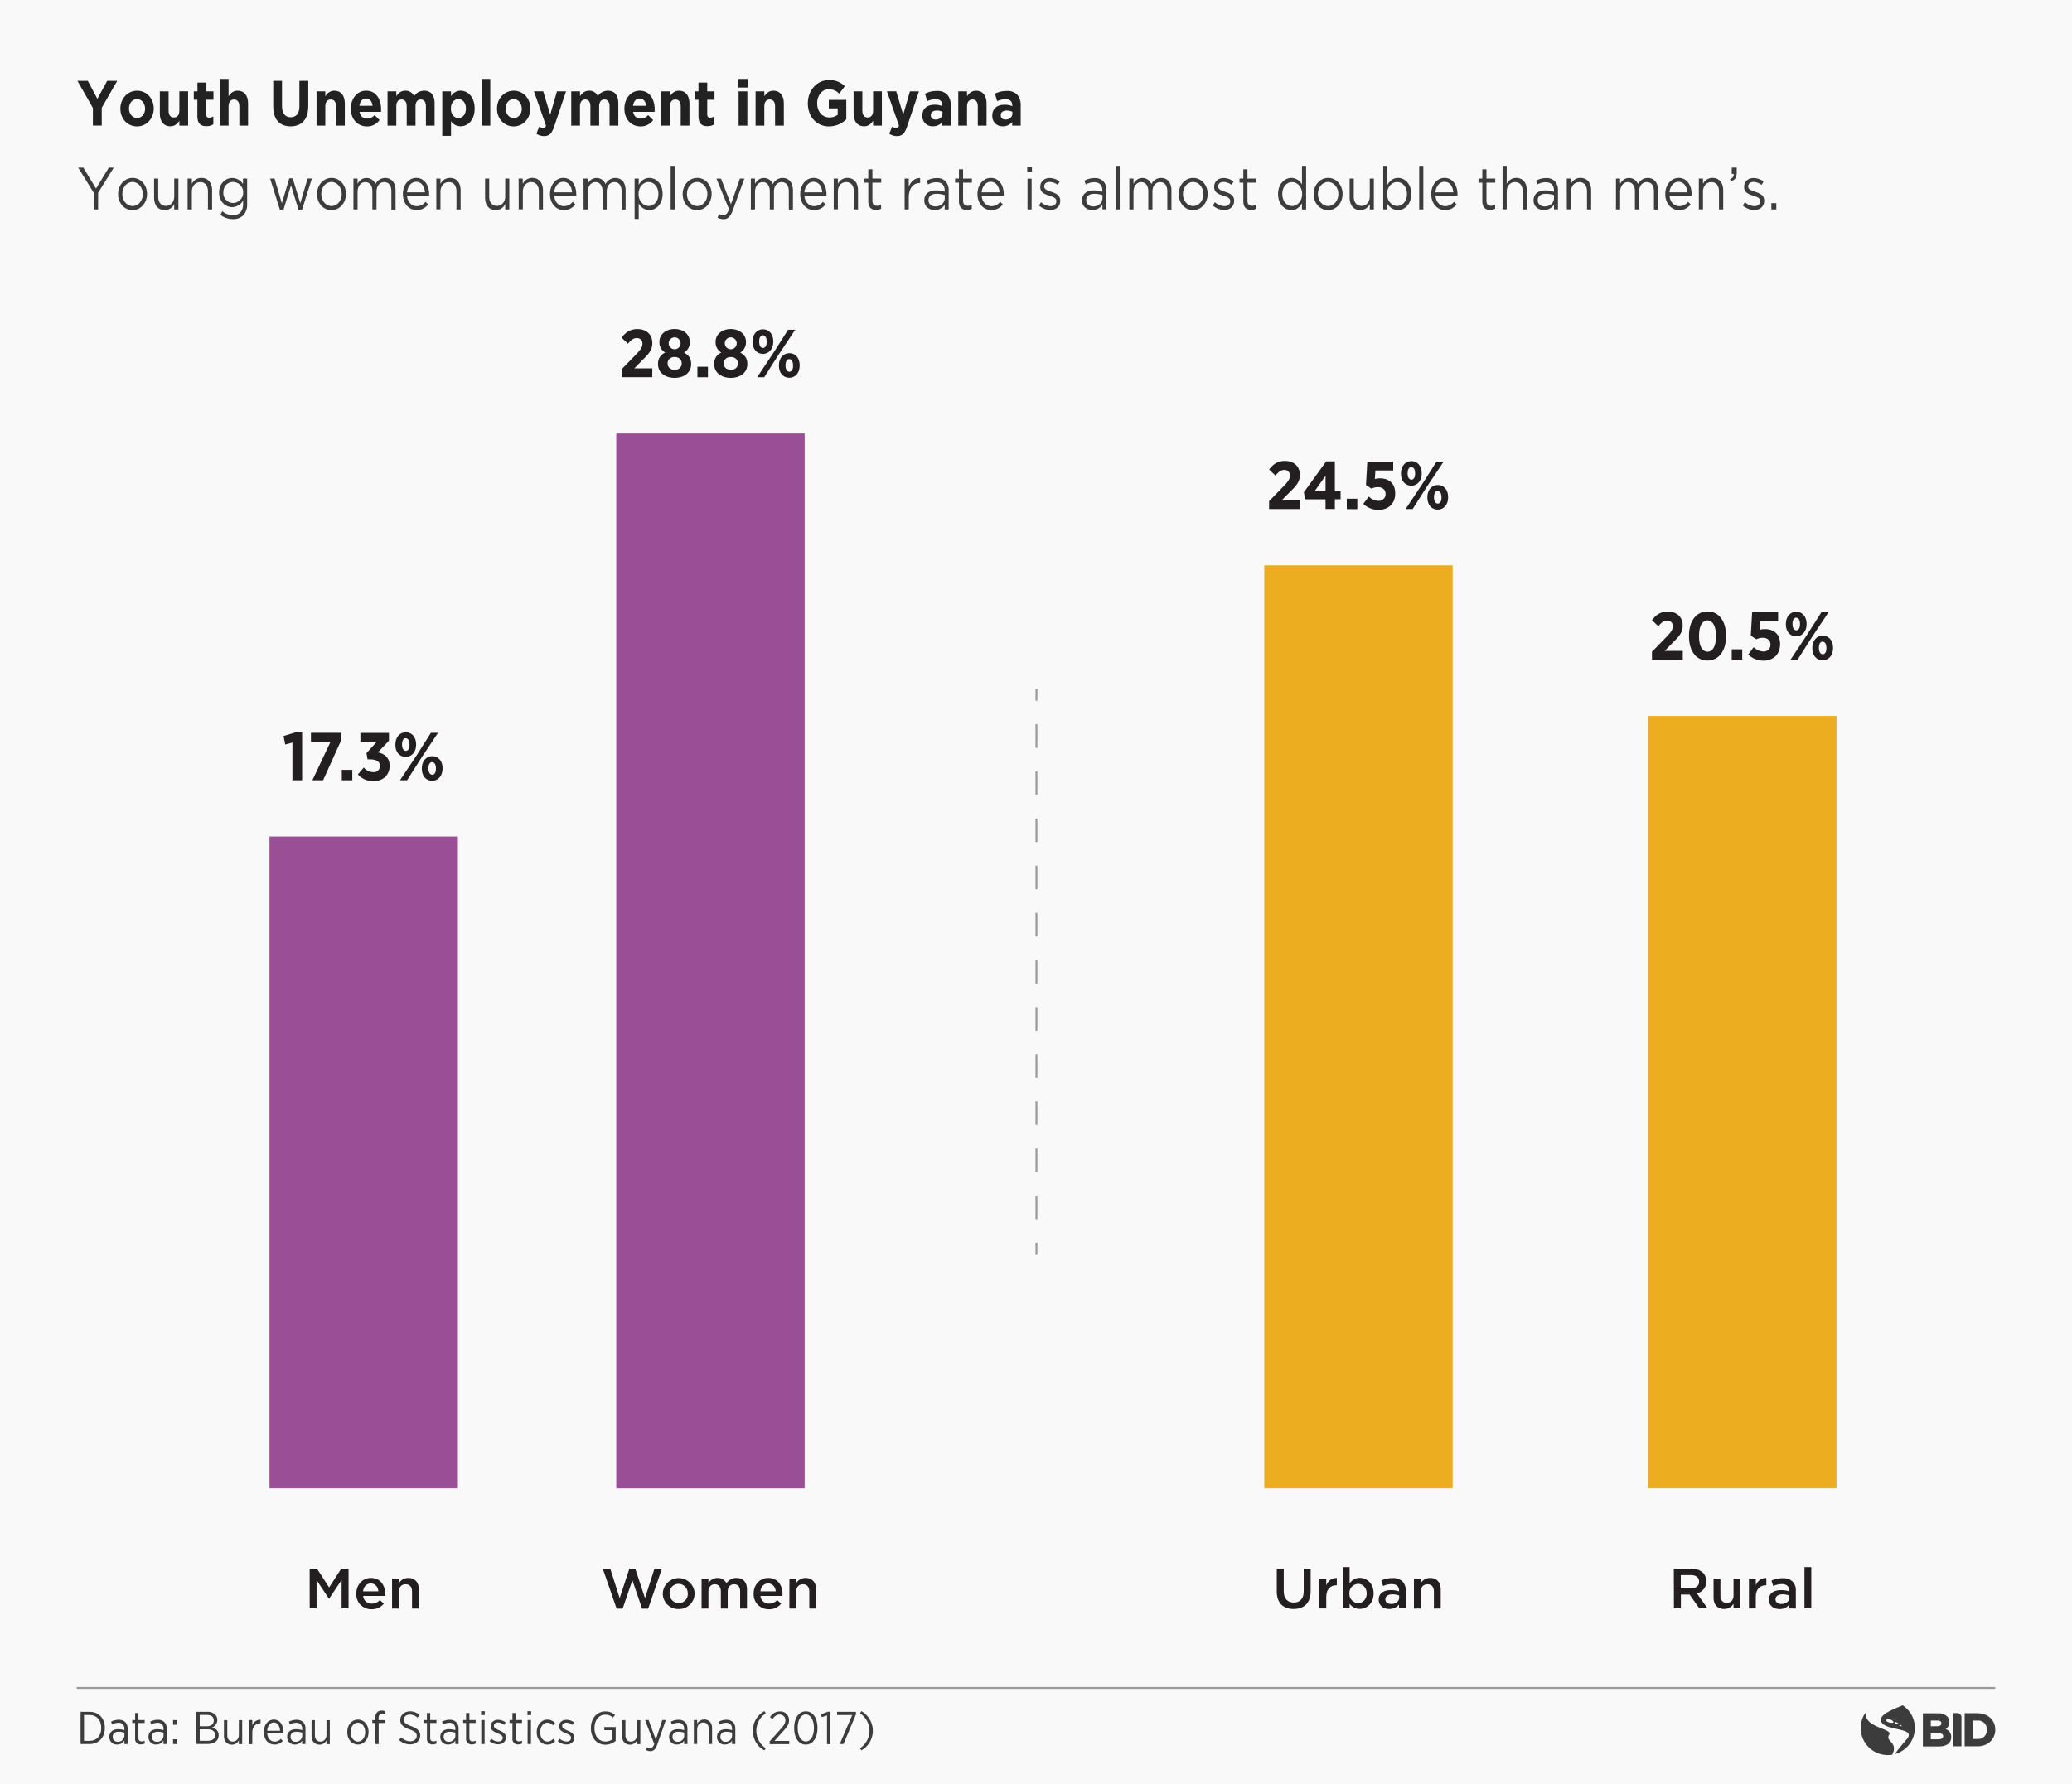 <svg id="Layer_1" data-name="Layer 1" xmlns="http://www.w3.org/2000/svg" viewBox="0 0 1080 930"><defs><style>.cls-1{fill:#f9f9fa;}.cls-2{fill:#3c3c3c;}.cls-3,.cls-6,.cls-7{fill:none;stroke:#3d3d3d;stroke-miterlimit:10;}.cls-3{stroke-width:1.01px;}.cls-3,.cls-5{opacity:0.5;}.cls-4{fill:#222;}.cls-7{stroke-dasharray:12.29 12.29;}.cls-8{fill:#9a4e95;}.cls-9{fill:#231f20;}.cls-10{fill:#ecad20;}</style></defs><title>web-eng</title><rect class="cls-1" width="1080" height="930"/><path class="cls-2" d="M48.9,100.58,40.76,87.42h2.68l6.61,10.89,6.67-10.89h2.57l-8.15,13.13v8.65H48.9Z"/><path class="cls-2" d="M61.56,101.23v-.06c0-4.54,3.19-8.4,7.56-8.4s7.53,3.8,7.53,8.34v.06c0,4.54-3.22,8.4-7.59,8.4S61.56,105.78,61.56,101.23Zm12.88,0v-.06c0-3.45-2.32-6.28-5.38-6.28s-5.29,2.83-5.29,6.22v.06c0,3.45,2.3,6.26,5.35,6.26S74.44,104.62,74.44,101.23Z"/><path class="cls-2" d="M80.32,103.1v-10h2.16v9.4c0,3,1.45,4.85,4,4.85s4.34-2,4.34-5V93.11H93V109.2H90.82v-2.8a5.45,5.45,0,0,1-5,3.14C82.36,109.54,80.32,106.93,80.32,103.1Z"/><path class="cls-2" d="M97.79,93.11H100v2.8a5.41,5.41,0,0,1,5-3.14c3.5,0,5.55,2.61,5.55,6.44v10h-2.16V99.8c0-3-1.45-4.85-4-4.85S100,97,100,100v9.21H97.79Z"/><path class="cls-2" d="M114.87,112l1-1.87a8.64,8.64,0,0,0,5.57,2.06c3.2,0,5.27-2,5.27-5.73v-1.9A6.73,6.73,0,0,1,121,108c-3.47,0-6.8-2.9-6.8-7.53v-.07c0-4.69,3.36-7.59,6.8-7.59A6.64,6.64,0,0,1,126.66,96v-2.9h2.16V106.4a8.27,8.27,0,0,1-1.85,5.69,7.19,7.19,0,0,1-5.52,2.15A10.58,10.58,0,0,1,114.87,112Zm11.87-11.61v-.06a5.31,5.31,0,0,0-5.32-5.44c-2.74,0-5,2.11-5,5.41v.06a5.18,5.18,0,0,0,5,5.48A5.36,5.36,0,0,0,126.74,100.39Z"/><path class="cls-2" d="M140.8,93.11h2.3L146.9,106l3.89-13h1.8l3.92,13,3.81-12.92h2.24l-5.1,16.21h-1.88l-3.89-12.69-3.92,12.69h-1.9Z"/><path class="cls-2" d="M165.24,101.23v-.06c0-4.54,3.2-8.4,7.56-8.4s7.54,3.8,7.54,8.34v.06c0,4.54-3.22,8.4-7.59,8.4S165.24,105.78,165.24,101.23Zm12.88,0v-.06c0-3.45-2.32-6.28-5.37-6.28s-5.29,2.83-5.29,6.22v.06c0,3.45,2.29,6.26,5.34,6.26S178.12,104.62,178.12,101.23Z"/><path class="cls-2" d="M184.23,93.11h2.15v2.71c1-1.59,2.24-3,4.68-3A4.92,4.92,0,0,1,195.71,96a5.67,5.67,0,0,1,5.09-3.21c3.33,0,5.38,2.49,5.38,6.47v10H204V99.8c0-3.11-1.4-4.85-3.75-4.85-2.18,0-4,1.8-4,5v9.27h-2.15V99.74c0-3-1.43-4.79-3.72-4.79s-4,2.12-4,5.07v9.18h-2.15Z"/><path class="cls-2" d="M210,101.2v-.06c0-4.63,2.94-8.37,6.94-8.37,4.29,0,6.75,3.8,6.75,8.5a6.36,6.36,0,0,1,0,.77H212.14c.31,3.49,2.52,5.45,5.1,5.45a5.73,5.73,0,0,0,4.56-2.27l1.35,1.33a7.19,7.19,0,0,1-6,3C213.21,109.57,210,106.18,210,101.2Zm11.51-.93c-.23-2.92-1.74-5.48-4.62-5.48-2.52,0-4.43,2.34-4.71,5.48Z"/><path class="cls-2" d="M227.43,93.11h2.16v2.8a5.41,5.41,0,0,1,4.95-3.14c3.5,0,5.55,2.61,5.55,6.44v10h-2.16V99.8c0-3-1.46-4.85-4-4.85s-4.34,2-4.34,5v9.21h-2.16Z"/><path class="cls-2" d="M252.85,103.1v-10H255v9.4c0,3,1.46,4.85,4,4.85s4.34-2,4.34-5V93.11h2.13V109.2h-2.13v-2.8a5.44,5.44,0,0,1-5,3.14C254.9,109.54,252.85,106.93,252.85,103.1Z"/><path class="cls-2" d="M270.33,93.11h2.15v2.8a5.43,5.43,0,0,1,5-3.14c3.5,0,5.54,2.61,5.54,6.44v10h-2.15V99.8c0-3-1.46-4.85-4-4.85s-4.34,2-4.34,5v9.21h-2.15Z"/><path class="cls-2" d="M286.68,101.2v-.06c0-4.63,2.94-8.37,6.94-8.37,4.29,0,6.75,3.8,6.75,8.5a6.36,6.36,0,0,1,0,.77H288.86c.31,3.49,2.52,5.45,5.1,5.45a5.73,5.73,0,0,0,4.56-2.27l1.35,1.33a7.19,7.19,0,0,1-6,3C289.93,109.57,286.68,106.18,286.68,101.2Zm11.51-.93c-.23-2.92-1.74-5.48-4.62-5.48-2.52,0-4.43,2.34-4.71,5.48Z"/><path class="cls-2" d="M304.15,93.11h2.16v2.71c.95-1.59,2.24-3,4.67-3A4.91,4.91,0,0,1,315.63,96a5.7,5.7,0,0,1,5.1-3.21c3.33,0,5.37,2.49,5.37,6.47v10H324V99.8c0-3.11-1.4-4.85-3.76-4.85-2.18,0-4,1.8-4,5v9.27h-2.16V99.74c0-3-1.43-4.79-3.72-4.79s-4,2.12-4,5.07v9.18h-2.16Z"/><path class="cls-2" d="M330.78,93.11h2.15v3.24c1.18-1.93,2.89-3.58,5.55-3.58,3.47,0,6.91,3,6.91,8.34v.06c0,5.26-3.41,8.37-6.91,8.37a6.44,6.44,0,0,1-5.55-3.42v8.06h-2.15Zm12.4,8.09v-.06c0-3.79-2.35-6.22-5.09-6.22s-5.24,2.52-5.24,6.19v.06c0,3.74,2.55,6.22,5.24,6.22S343.18,105.09,343.18,101.2Z"/><path class="cls-2" d="M349.57,86.49h2.15V109.2h-2.15Z"/><path class="cls-2" d="M355.84,101.23v-.06c0-4.54,3.19-8.4,7.56-8.4s7.53,3.8,7.53,8.34v.06c0,4.54-3.22,8.4-7.59,8.4S355.84,105.78,355.84,101.23Zm12.88,0v-.06c0-3.45-2.33-6.28-5.38-6.28s-5.29,2.83-5.29,6.22v.06c0,3.45,2.3,6.26,5.35,6.26S368.72,104.62,368.72,101.23Z"/><path class="cls-2" d="M385.66,93.11H388l-6.07,16.62c-1.24,3.33-2.63,4.54-4.82,4.54a6.05,6.05,0,0,1-3.08-.81l.73-1.9a4.11,4.11,0,0,0,2.27.59c1.29,0,2.1-.74,3-3l-6.58-16h2.38L381,106.52Z"/><path class="cls-2" d="M391.37,93.11h2.16v2.71c1-1.59,2.24-3,4.67-3A4.92,4.92,0,0,1,402.85,96a5.68,5.68,0,0,1,5.1-3.21c3.33,0,5.37,2.49,5.37,6.47v10h-2.15V99.8c0-3.11-1.41-4.85-3.76-4.85-2.18,0-4,1.8-4,5v9.27h-2.16V99.74c0-3-1.43-4.79-3.72-4.79s-4,2.12-4,5.07v9.18h-2.16Z"/><path class="cls-2" d="M417.1,101.2v-.06c0-4.63,2.94-8.37,6.94-8.37,4.29,0,6.75,3.8,6.75,8.5a6.36,6.36,0,0,1,0,.77H419.28c.31,3.49,2.52,5.45,5.1,5.45a5.73,5.73,0,0,0,4.56-2.27l1.35,1.33a7.19,7.19,0,0,1-6,3C420.35,109.57,417.1,106.18,417.1,101.2Zm11.51-.93c-.23-2.92-1.74-5.48-4.62-5.48-2.52,0-4.43,2.34-4.71,5.48Z"/><path class="cls-2" d="M434.57,93.11h2.16v2.8a5.41,5.41,0,0,1,4.95-3.14c3.5,0,5.55,2.61,5.55,6.44v10h-2.16V99.8c0-3-1.45-4.85-4-4.85s-4.34,2-4.34,5v9.21h-2.16Z"/><path class="cls-2" d="M452.58,104.94V95.23h-2V93.11h2V88.26h2.15v4.85h4.59v2.12h-4.59v9.39c0,2,1,2.68,2.44,2.68a4.12,4.12,0,0,0,2.1-.56v2.05a5,5,0,0,1-2.61.69C454.34,109.48,452.58,108.2,452.58,104.94Z"/><path class="cls-2" d="M471.53,93.11h2.16v4.2c1.06-2.67,3.16-4.6,5.91-4.48v2.59h-.17c-3.17,0-5.74,2.52-5.74,7.37v6.41h-2.16Z"/><path class="cls-2" d="M481.78,104.53v-.06c0-3.39,2.52-5.2,6.19-5.2a13.77,13.77,0,0,1,4.45.69V99.4c0-2.89-1.6-4.39-4.31-4.39a9.32,9.32,0,0,0-4.4,1.18l-.64-2a11,11,0,0,1,5.26-1.33A6,6,0,0,1,493,94.67a6.77,6.77,0,0,1,1.48,4.7v9.83h-2.07v-2.43a6.16,6.16,0,0,1-5.24,2.77C484.5,109.54,481.78,107.83,481.78,104.53Zm10.67-1.24v-1.56a13.82,13.82,0,0,0-4.26-.68c-2.71,0-4.23,1.3-4.23,3.33v.06c0,2,1.68,3.2,3.64,3.2C490.26,107.64,492.45,105.84,492.45,103.29Z"/><path class="cls-2" d="M499.84,104.94V95.23h-2V93.11h2V88.26H502v4.85h4.59v2.12H502v9.39c0,2,1,2.68,2.43,2.68a4.09,4.09,0,0,0,2.1-.56v2.05a4.94,4.94,0,0,1-2.6.69C501.6,109.48,499.84,108.2,499.84,104.94Z"/><path class="cls-2" d="M509.5,101.2v-.06c0-4.63,2.94-8.37,6.94-8.37,4.29,0,6.75,3.8,6.75,8.5a6.36,6.36,0,0,1,0,.77H511.68c.31,3.49,2.52,5.45,5.1,5.45a5.73,5.73,0,0,0,4.56-2.27l1.35,1.33a7.19,7.19,0,0,1-6,3C512.75,109.57,509.5,106.18,509.5,101.2Zm11.51-.93c-.23-2.92-1.74-5.48-4.62-5.48-2.52,0-4.43,2.34-4.71,5.48Z"/><path class="cls-2" d="M535.43,87h2.46V89.6h-2.46Zm.14,6.16h2.15V109.2h-2.15Z"/><path class="cls-2" d="M541.53,107.15l1.09-1.72a8,8,0,0,0,5,2.06c1.74,0,3-1,3-2.55v-.06c0-1.62-1.71-2.25-3.61-2.84-2.27-.71-4.79-1.58-4.79-4.54v-.06c0-2.77,2.07-4.61,4.93-4.61a9.24,9.24,0,0,1,5.21,1.78l-1,1.8a7.7,7.7,0,0,0-4.29-1.55c-1.71,0-2.8,1-2.8,2.33v.06c0,1.53,1.79,2.12,3.73,2.77,2.24.75,4.64,1.71,4.64,4.6v.07c0,3-2.26,4.82-5.15,4.82A9.35,9.35,0,0,1,541.53,107.15Z"/><path class="cls-2" d="M564,104.53v-.06c0-3.39,2.52-5.2,6.18-5.2a13.72,13.72,0,0,1,4.45.69V99.4c0-2.89-1.59-4.39-4.31-4.39a9.32,9.32,0,0,0-4.39,1.18l-.65-2a11.12,11.12,0,0,1,5.27-1.33,6,6,0,0,1,4.67,1.77,6.78,6.78,0,0,1,1.49,4.7v9.83h-2.08v-2.43a6.13,6.13,0,0,1-5.23,2.77C566.7,109.54,564,107.83,564,104.53Zm10.66-1.24v-1.56a13.75,13.75,0,0,0-4.25-.68c-2.72,0-4.23,1.3-4.23,3.33v.06c0,2,1.68,3.2,3.64,3.2C572.47,107.64,574.65,105.84,574.65,103.29Z"/><path class="cls-2" d="M581.49,86.49h2.15V109.2h-2.15Z"/><path class="cls-2" d="M588.65,93.11h2.16v2.71c1-1.59,2.24-3,4.67-3A4.9,4.9,0,0,1,600.13,96a5.7,5.7,0,0,1,5.1-3.21c3.33,0,5.38,2.49,5.38,6.47v10h-2.16V99.8c0-3.11-1.4-4.85-3.75-4.85-2.19,0-4,1.8-4,5v9.27h-2.16V99.74c0-3-1.42-4.79-3.72-4.79s-4,2.12-4,5.07v9.18h-2.16Z"/><path class="cls-2" d="M614.38,101.23v-.06c0-4.54,3.2-8.4,7.56-8.4s7.54,3.8,7.54,8.34v.06c0,4.54-3.22,8.4-7.59,8.4S614.38,105.78,614.38,101.23Zm12.88,0v-.06c0-3.45-2.32-6.28-5.37-6.28s-5.29,2.83-5.29,6.22v.06c0,3.45,2.29,6.26,5.34,6.26S627.26,104.62,627.26,101.23Z"/><path class="cls-2" d="M632.16,107.15l1.1-1.72a7.93,7.93,0,0,0,5,2.06c1.73,0,3-1,3-2.55v-.06c0-1.62-1.7-2.25-3.61-2.84-2.27-.71-4.79-1.58-4.79-4.54v-.06c0-2.77,2.08-4.61,4.93-4.61A9.19,9.19,0,0,1,643,94.61l-1,1.8a7.64,7.64,0,0,0-4.28-1.55c-1.71,0-2.8,1-2.8,2.33v.06c0,1.53,1.79,2.12,3.72,2.77,2.24.75,4.65,1.71,4.65,4.6v.07c0,3-2.27,4.82-5.15,4.82A9.38,9.38,0,0,1,632.16,107.15Z"/><path class="cls-2" d="M648.07,104.94V95.23h-2V93.11h2V88.26h2.15v4.85h4.6v2.12h-4.6v9.39c0,2,1,2.68,2.44,2.68a4.12,4.12,0,0,0,2.1-.56v2.05a5,5,0,0,1-2.6.69C649.83,109.48,648.07,108.2,648.07,104.94Z"/><path class="cls-2" d="M666.18,101.2v-.06c0-5.26,3.45-8.37,6.92-8.37a6.43,6.43,0,0,1,5.54,3.42v-9.7h2.16V109.2h-2.16V106c-1.17,1.93-2.88,3.58-5.54,3.58C669.63,109.54,666.18,106.49,666.18,101.2Zm12.55,0v-.06c0-3.7-2.55-6.19-5.24-6.19s-5.1,2.3-5.1,6.19v.06c0,3.8,2.39,6.22,5.1,6.22S678.73,104.88,678.73,101.17Z"/><path class="cls-2" d="M684.72,101.23v-.06c0-4.54,3.19-8.4,7.56-8.4s7.53,3.8,7.53,8.34v.06c0,4.54-3.22,8.4-7.59,8.4S684.72,105.78,684.72,101.23Zm12.88,0v-.06c0-3.45-2.33-6.28-5.38-6.28s-5.29,2.83-5.29,6.22v.06c0,3.45,2.3,6.26,5.35,6.26S697.6,104.62,697.6,101.23Z"/><path class="cls-2" d="M703.48,103.1v-10h2.15v9.4c0,3,1.46,4.85,4,4.85s4.34-2,4.34-5V93.11h2.13V109.2H714v-2.8a5.46,5.46,0,0,1-5,3.14C705.52,109.54,703.48,106.93,703.48,103.1Z"/><path class="cls-2" d="M723.11,106.12v3.08H721V86.49h2.16v9.86c1.17-1.93,2.88-3.58,5.54-3.58,3.47,0,6.92,3,6.92,8.34v.06c0,5.26-3.42,8.37-6.92,8.37A6.43,6.43,0,0,1,723.11,106.12Zm10.24-4.92v-.06c0-3.79-2.35-6.22-5.09-6.22S723,97.44,723,101.11v.06c0,3.74,2.55,6.22,5.24,6.22S733.35,105.09,733.35,101.2Z"/><path class="cls-2" d="M739.74,86.49h2.15V109.2h-2.15Z"/><path class="cls-2" d="M746,101.2v-.06c0-4.63,2.94-8.37,6.94-8.37,4.29,0,6.75,3.8,6.75,8.5a6.36,6.36,0,0,1,0,.77H748.19c.31,3.49,2.52,5.45,5.1,5.45a5.73,5.73,0,0,0,4.56-2.27l1.35,1.33a7.19,7.19,0,0,1-6,3C749.26,109.57,746,106.18,746,101.2Zm11.51-.93c-.23-2.92-1.74-5.48-4.62-5.48-2.52,0-4.43,2.34-4.71,5.48Z"/><path class="cls-2" d="M772.64,104.94V95.23h-2V93.11h2V88.26h2.15v4.85h4.59v2.12h-4.59v9.39c0,2,1,2.68,2.44,2.68a4.12,4.12,0,0,0,2.1-.56v2.05a5,5,0,0,1-2.61.69C774.4,109.48,772.64,108.2,772.64,104.94Z"/><path class="cls-2" d="M783.19,86.49h2.16v9.42a5.41,5.41,0,0,1,4.95-3.14c3.5,0,5.55,2.61,5.55,6.44v10h-2.16V99.8c0-3-1.45-4.85-4-4.85s-4.34,2-4.34,5v9.21h-2.16Z"/><path class="cls-2" d="M799.35,104.53v-.06c0-3.39,2.52-5.2,6.19-5.2A13.82,13.82,0,0,1,810,100V99.4c0-2.89-1.6-4.39-4.31-4.39a9.32,9.32,0,0,0-4.4,1.18l-.64-2a11,11,0,0,1,5.26-1.33,6,6,0,0,1,4.68,1.77,6.77,6.77,0,0,1,1.48,4.7v9.83H810v-2.43a6.16,6.16,0,0,1-5.24,2.77C802.06,109.54,799.35,107.83,799.35,104.53ZM810,103.29v-1.56a13.82,13.82,0,0,0-4.26-.68c-2.72,0-4.23,1.3-4.23,3.33v.06c0,2,1.68,3.2,3.64,3.2C807.83,107.64,810,105.84,810,103.29Z"/><path class="cls-2" d="M816.65,93.11h2.16v2.8a5.41,5.41,0,0,1,5-3.14c3.5,0,5.55,2.61,5.55,6.44v10h-2.16V99.8c0-3-1.45-4.85-4-4.85s-4.34,2-4.34,5v9.21h-2.16Z"/><path class="cls-2" d="M842.3,93.11h2.16v2.71c.95-1.59,2.24-3,4.67-3A4.91,4.91,0,0,1,853.78,96a5.7,5.7,0,0,1,5.1-3.21c3.33,0,5.37,2.49,5.37,6.47v10H862.1V99.8c0-3.11-1.4-4.85-3.76-4.85-2.18,0-4,1.8-4,5v9.27h-2.16V99.74c0-3-1.43-4.79-3.72-4.79s-4,2.12-4,5.07v9.18H842.3Z"/><path class="cls-2" d="M868,101.2v-.06c0-4.63,2.94-8.37,7-8.37,4.28,0,6.74,3.8,6.74,8.5,0,.31,0,.49,0,.77H870.22c.3,3.49,2.52,5.45,5.09,5.45a5.76,5.76,0,0,0,4.57-2.27l1.34,1.33a7.19,7.19,0,0,1-6,3C871.28,109.57,868,106.18,868,101.2Zm11.51-.93c-.22-2.92-1.74-5.48-4.62-5.48-2.52,0-4.42,2.34-4.7,5.48Z"/><path class="cls-2" d="M885.5,93.11h2.16v2.8a5.42,5.42,0,0,1,5-3.14c3.5,0,5.54,2.61,5.54,6.44v10H896V99.8c0-3-1.45-4.85-4-4.85s-4.34,2-4.34,5v9.21H885.5Z"/><path class="cls-2" d="M901.77,93.39c1.4-.56,2-1.36,1.88-2.7h-1V87.42h2.58v2.8c0,2.52-1,3.73-3.11,4.26Z"/><path class="cls-2" d="M908.41,107.15l1.09-1.72a8,8,0,0,0,5,2.06c1.74,0,3-1,3-2.55v-.06c0-1.62-1.71-2.25-3.61-2.84-2.27-.71-4.79-1.58-4.79-4.54v-.06c0-2.77,2.07-4.61,4.93-4.61a9.18,9.18,0,0,1,5.2,1.78l-1,1.8A7.64,7.64,0,0,0,914,94.86c-1.71,0-2.8,1-2.8,2.33v.06c0,1.53,1.79,2.12,3.72,2.77,2.24.75,4.65,1.71,4.65,4.6v.07c0,3-2.27,4.82-5.15,4.82A9.35,9.35,0,0,1,908.41,107.15Z"/><path class="cls-2" d="M923.3,105.93h2.58v3.27H923.3Z"/><path class="cls-2" d="M42,892.45h4.75c4.68,0,7.89,3.36,7.89,8.3v.17c0,4.92-3.21,8.33-7.89,8.33H42Zm1.8,1.65v13.49h2.9c3.67,0,6.07-2.66,6.07-6.64v-.17c0-4-2.4-6.68-6.07-6.68Z"/><path class="cls-2" d="M57,905.63v-.1c0-2.57,1.85-4,4.61-4a10.27,10.27,0,0,1,3.22.5v-.74a2.85,2.85,0,0,0-3.2-3.1,6.81,6.81,0,0,0-3.19.84l-.55-1.42a8.7,8.7,0,0,1,3.94-1,4.75,4.75,0,0,1,3.5,1.25,4.62,4.62,0,0,1,1.2,3.38v8h-1.7v-1.82A4.33,4.33,0,0,1,61,909.51,3.82,3.82,0,0,1,57,905.63Zm7.85-.72v-1.56a8.74,8.74,0,0,0-3-.51c-2,0-3.1,1-3.1,2.62v.07a2.5,2.5,0,0,0,2.66,2.54A3.25,3.25,0,0,0,64.84,904.91Z"/><path class="cls-2" d="M70.43,906.35v-8.07H68.92v-1.53h1.51V893.1h1.73v3.65h3.26v1.53H72.16v7.78a1.59,1.59,0,0,0,1.8,1.8,3.61,3.61,0,0,0,1.46-.34V909a4.26,4.26,0,0,1-1.87.43A2.8,2.8,0,0,1,70.43,906.35Z"/><path class="cls-2" d="M77.39,905.63v-.1c0-2.57,1.85-4,4.61-4a10.27,10.27,0,0,1,3.22.5v-.74a2.85,2.85,0,0,0-3.2-3.1,6.81,6.81,0,0,0-3.19.84l-.55-1.42a8.7,8.7,0,0,1,3.94-1,4.75,4.75,0,0,1,3.5,1.25,4.62,4.62,0,0,1,1.2,3.38v8h-1.7v-1.82a4.33,4.33,0,0,1-3.82,2.08A3.82,3.82,0,0,1,77.39,905.63Zm7.85-.72v-1.56a8.74,8.74,0,0,0-3-.51c-2,0-3.1,1-3.1,2.62v.07a2.49,2.49,0,0,0,2.66,2.54A3.25,3.25,0,0,0,85.24,904.91Z"/><path class="cls-2" d="M90.21,896.77h2.16v2.45H90.21Zm0,10h2.16v2.47H90.21Z"/><path class="cls-2" d="M102.3,892.45H108a5.7,5.7,0,0,1,4.15,1.44,3.77,3.77,0,0,1,1.11,2.76v.05a4,4,0,0,1-2.76,3.91c2,.58,3.48,1.75,3.48,4v.07c0,2.86-2.33,4.54-5.86,4.54H102.3Zm9.12,4.44c0-1.73-1.29-2.81-3.52-2.81h-3.8V900h3.63c2.23,0,3.69-1.11,3.69-3ZM108,901.57H104.1v6h4.08c2.43,0,4-1.11,4-3v0C112.14,902.67,110.68,901.57,108,901.57Z"/><path class="cls-2" d="M116.73,905v-8.2h1.73v7.7c0,2.23,1.05,3.48,2.87,3.48s3.17-1.42,3.17-3.55v-7.63h1.73v12.5H124.5v-2a4,4,0,0,1-3.69,2.28C118.26,909.49,116.73,907.74,116.73,905Z"/><path class="cls-2" d="M129.78,896.75h1.73v2.75a4.41,4.41,0,0,1,4.3-2.92v1.87h-.1c-2.33,0-4.2,1.63-4.2,4.85v6h-1.73Z"/><path class="cls-2" d="M137.53,903.11V903c0-3.82,2.24-6.49,5.17-6.49,3.14,0,5,2.69,5,6.46,0,.17,0,.51,0,.72h-8.4c.19,2.76,1.89,4.3,3.86,4.3a4.4,4.4,0,0,0,3.24-1.44l1,1.1a5.68,5.68,0,0,1-4.3,1.87C140,909.51,137.53,907.07,137.53,903.11Zm8.45-.77c-.12-2.38-1.25-4.32-3.28-4.32-1.85,0-3.24,1.7-3.41,4.32Z"/><path class="cls-2" d="M149.68,905.63v-.1c0-2.57,1.85-4,4.61-4a10.15,10.15,0,0,1,3.21.5v-.74a2.84,2.84,0,0,0-3.19-3.1,6.75,6.75,0,0,0-3.19.84l-.55-1.42a8.66,8.66,0,0,1,3.93-1,4.76,4.76,0,0,1,3.51,1.25,4.62,4.62,0,0,1,1.2,3.38v8H157.5v-1.82a4.3,4.3,0,0,1-3.81,2.08A3.82,3.82,0,0,1,149.68,905.63Zm7.85-.72v-1.56a8.8,8.8,0,0,0-3-.51c-2,0-3.09,1-3.09,2.62v.07a2.49,2.49,0,0,0,2.66,2.54A3.25,3.25,0,0,0,157.53,904.91Z"/><path class="cls-2" d="M162.4,905v-8.2h1.73v7.7c0,2.23,1.05,3.48,2.88,3.48s3.16-1.42,3.16-3.55v-7.63h1.73v12.5h-1.73v-2a4,4,0,0,1-3.69,2.28C163.93,909.49,162.4,907.74,162.4,905Z"/><path class="cls-2" d="M181,903.11v-.17c0-3.65,2.35-6.44,5.57-6.44s5.54,2.77,5.54,6.41v.15c0,3.65-2.35,6.45-5.57,6.45S181,906.75,181,903.11Zm9.36,0V903c0-2.81-1.68-4.89-3.82-4.89s-3.77,2.08-3.77,4.87v.12c0,2.81,1.66,4.89,3.8,4.89S190.36,905.84,190.36,903.08Z"/><path class="cls-2" d="M195.59,898.28h-1.54v-1.51h1.54v-1.15a4.12,4.12,0,0,1,1-2.91,3.31,3.31,0,0,1,2.42-.89,5.61,5.61,0,0,1,1.66.24v1.54a5.15,5.15,0,0,0-1.42-.24c-1.24,0-1.89.77-1.89,2.35v1.06h3.26v1.51h-3.24v11h-1.75Z"/><path class="cls-2" d="M208,907.11l1.13-1.36a6.68,6.68,0,0,0,4.73,2.08c2,0,3.36-1.22,3.36-2.83v0c0-1.39-.67-2.28-3.72-3.36-3.48-1.3-4.85-2.55-4.85-4.92v-.05c0-2.52,2.11-4.44,5.07-4.44a7.33,7.33,0,0,1,5,1.89l-1.08,1.4a6,6,0,0,0-4-1.64c-1.92,0-3.16,1.18-3.16,2.62v0c0,1.46.74,2.3,3.91,3.46,3.41,1.27,4.65,2.63,4.65,4.87v0c0,2.68-2.2,4.58-5.2,4.58A8.23,8.23,0,0,1,208,907.11Z"/><path class="cls-2" d="M222.54,906.35v-8.07H221v-1.53h1.51V893.1h1.73v3.65h3.26v1.53h-3.26v7.78a1.59,1.59,0,0,0,1.8,1.8,3.61,3.61,0,0,0,1.46-.34V909a4.26,4.26,0,0,1-1.87.43A2.79,2.79,0,0,1,222.54,906.35Z"/><path class="cls-2" d="M229.5,905.63v-.1c0-2.57,1.85-4,4.61-4a10.27,10.27,0,0,1,3.22.5v-.74a2.85,2.85,0,0,0-3.2-3.1,6.75,6.75,0,0,0-3.19.84l-.55-1.42a8.67,8.67,0,0,1,3.94-1,4.75,4.75,0,0,1,3.5,1.25,4.62,4.62,0,0,1,1.2,3.38v8h-1.7v-1.82a4.33,4.33,0,0,1-3.82,2.08A3.82,3.82,0,0,1,229.5,905.63Zm7.85-.72v-1.56a8.74,8.74,0,0,0-3-.51c-2,0-3.1,1-3.1,2.62v.07a2.49,2.49,0,0,0,2.66,2.54A3.25,3.25,0,0,0,237.35,904.91Z"/><path class="cls-2" d="M242.94,906.35v-8.07h-1.51v-1.53h1.51V893.1h1.73v3.65h3.26v1.53h-3.26v7.78a1.59,1.59,0,0,0,1.8,1.8,3.61,3.61,0,0,0,1.46-.34V909a4.26,4.26,0,0,1-1.87.43A2.8,2.8,0,0,1,242.94,906.35Z"/><path class="cls-2" d="M250.76,892.14h1.92v2h-1.92Zm.1,4.61h1.73v12.5h-1.73Z"/><path class="cls-2" d="M255.16,907.71l.91-1.27a5.66,5.66,0,0,0,3.65,1.51c1.36,0,2.32-.76,2.32-1.94v0c0-1.11-1-1.68-2.71-2.38-2-.86-3.57-1.66-3.57-3.6v0c0-2,1.65-3.41,3.88-3.41a6.78,6.78,0,0,1,3.94,1.35l-.84,1.32A5.45,5.45,0,0,0,259.6,898c-1.32,0-2.16.77-2.16,1.75v.05c0,1.06,1.08,1.59,2.78,2.31,2.07.91,3.5,1.77,3.5,3.67v0c0,2.23-1.8,3.6-4.05,3.6A6.94,6.94,0,0,1,255.16,907.71Z"/><path class="cls-2" d="M267.11,906.35v-8.07H265.6v-1.53h1.51V893.1h1.73v3.65h3.26v1.53h-3.26v7.78a1.59,1.59,0,0,0,1.8,1.8,3.61,3.61,0,0,0,1.46-.34V909a4.26,4.26,0,0,1-1.87.43A2.79,2.79,0,0,1,267.11,906.35Z"/><path class="cls-2" d="M274.93,892.14h1.92v2h-1.92Zm.1,4.61h1.73v12.5H275Z"/><path class="cls-2" d="M279.78,903.13V903c0-3.79,2.45-6.46,5.57-6.46a5.3,5.3,0,0,1,3.93,1.71l-1,1.29a4,4,0,0,0-2.93-1.41c-2.08,0-3.76,2-3.76,4.87v.12c0,2.95,1.72,4.85,3.84,4.85a4,4,0,0,0,2.92-1.44l1,1.15a5.11,5.11,0,0,1-4,1.87C282.16,909.51,279.78,906.92,279.78,903.13Z"/><path class="cls-2" d="M290.77,907.71l.91-1.27a5.68,5.68,0,0,0,3.65,1.51c1.37,0,2.33-.76,2.33-1.94v0c0-1.11-1-1.68-2.71-2.38-2-.86-3.58-1.66-3.58-3.6v0c0-2,1.66-3.41,3.89-3.41a6.78,6.78,0,0,1,3.94,1.35l-.84,1.32a5.46,5.46,0,0,0-3.15-1.18c-1.32,0-2.16.77-2.16,1.75v.05c0,1.06,1.08,1.59,2.79,2.31,2.06.91,3.5,1.77,3.5,3.67v0c0,2.23-1.8,3.6-4.06,3.6A7,7,0,0,1,290.77,907.71Z"/><path class="cls-2" d="M308,901v-.17c0-4.87,3.07-8.57,7.49-8.57a7.39,7.39,0,0,1,5.09,1.8l-1.08,1.44a5.77,5.77,0,0,0-4.06-1.56c-3.19,0-5.57,2.88-5.57,6.89v.12c0,4.22,2.28,7,5.74,7a6.05,6.05,0,0,0,3.62-1.2v-4.73H315v-1.61h5.93v7.2a8.65,8.65,0,0,1-5.42,2C310.93,909.49,308,906,308,901Z"/><path class="cls-2" d="M324.23,905v-8.2H326v7.7c0,2.23,1.05,3.48,2.87,3.48s3.17-1.42,3.17-3.55v-7.63h1.73v12.5H332v-2a4,4,0,0,1-3.69,2.28C325.76,909.49,324.23,907.74,324.23,905Z"/><path class="cls-2" d="M345.2,896.75h1.85l-4.44,12.72c-.89,2.59-2,3.48-3.65,3.48a4.74,4.74,0,0,1-2.25-.58l.52-1.44a3.38,3.38,0,0,0,1.64.46c.93,0,1.53-.53,2.16-2.14l-4.8-12.5h1.87L341.84,907Z"/><path class="cls-2" d="M348.78,905.63v-.1c0-2.57,1.85-4,4.61-4a10.15,10.15,0,0,1,3.21.5v-.74a2.84,2.84,0,0,0-3.19-3.1,6.75,6.75,0,0,0-3.19.84l-.55-1.42a8.66,8.66,0,0,1,3.93-1,4.76,4.76,0,0,1,3.51,1.25,4.62,4.62,0,0,1,1.2,3.38v8H356.6v-1.82a4.32,4.32,0,0,1-3.81,2.08A3.82,3.82,0,0,1,348.78,905.63Zm7.85-.72v-1.56a8.8,8.8,0,0,0-3-.51c-2,0-3.09,1-3.09,2.62v.07a2.49,2.49,0,0,0,2.66,2.54A3.25,3.25,0,0,0,356.63,904.91Z"/><path class="cls-2" d="M361.67,896.75h1.72v2a4.06,4.06,0,0,1,3.7-2.29c2.54,0,4.08,1.76,4.08,4.57v8.18h-1.73v-7.71c0-2.23-1.05-3.47-2.88-3.47s-3.17,1.43-3.17,3.57v7.61h-1.72Z"/><path class="cls-2" d="M373.74,905.63v-.1c0-2.57,1.85-4,4.61-4a10.15,10.15,0,0,1,3.21.5v-.74a2.84,2.84,0,0,0-3.19-3.1,6.75,6.75,0,0,0-3.19.84l-.56-1.42a8.73,8.73,0,0,1,3.94-1,4.77,4.77,0,0,1,3.51,1.25,4.66,4.66,0,0,1,1.2,3.38v8h-1.71v-1.82a4.32,4.32,0,0,1-3.81,2.08A3.82,3.82,0,0,1,373.74,905.63Zm7.85-.72v-1.56a8.8,8.8,0,0,0-3-.51c-2,0-3.1,1-3.1,2.62v.07a2.5,2.5,0,0,0,2.67,2.54A3.25,3.25,0,0,0,381.59,904.91Z"/><path class="cls-2" d="M392.46,902.34a11.26,11.26,0,0,1,6-10.23l.69,1.13a10.87,10.87,0,0,0,0,18.19l-.69,1.13A11.26,11.26,0,0,1,392.46,902.34Z"/><path class="cls-2" d="M401.17,907.86l5.42-6.05c2-2.16,2.79-3.39,2.79-4.94a2.9,2.9,0,0,0-3-3c-1.53,0-2.64.82-3.77,2.4l-1.24-1a5.84,5.84,0,0,1,5.18-3,4.44,4.44,0,0,1,4.73,4.49v.07c0,2.16-1,3.58-3.38,6.05l-4.2,4.75h7.7v1.68h-10.2Z"/><path class="cls-2" d="M413.94,901v-.19c0-5,2.37-8.6,6.09-8.6s6.08,3.51,6.08,8.55v.19c0,5-2.38,8.59-6.1,8.59S413.94,906,413.94,901Zm10.32,0v-.19c0-4-1.71-7-4.25-7s-4.23,2.88-4.23,6.91v.19c0,4,1.68,7,4.25,7S424.26,905,424.26,901Z"/><path class="cls-2" d="M431.07,894.27l-2.73,1-.32-1.56,3.48-1.32h1.35v16.9h-1.78Z"/><path class="cls-2" d="M444.2,894.13h-7.87v-1.68h9.81v1.37l-6.48,15.43h-1.94Z"/><path class="cls-2" d="M448.28,911.43a10.87,10.87,0,0,0,0-18.19l.7-1.13a11.74,11.74,0,0,1,0,20.45Z"/><path class="cls-2" d="M1014.19,901.37a4,4,0,0,0,1.89-3.57v0a4.08,4.08,0,0,0-1.23-3,6.28,6.28,0,0,0-4.56-1.56h-8v17.27h8.22c4.15,0,6.53-1.77,6.53-4.86v0a4.17,4.17,0,0,0-2.82-4.16m-3.71,5.3h-4.11v-3.15h4c1.64,0,2.47.52,2.47,1.55v0c0,1-.79,1.55-2.35,1.55m-4.11-6.74v-3h3.37c1,0,2.15.25,2.15,1.45v0c0,1-.8,1.51-2.39,1.51Z"/><path class="cls-2" d="M1030.84,893.16h-6.79v17.27h6.79a9.44,9.44,0,0,0,6.6-2.49,8.44,8.44,0,0,0,2.56-6.15v0c0-5-3.85-8.59-9.16-8.59m4.78,8.63v.05a4.51,4.51,0,0,1-4.78,4.74h-2.58V897h2.58a4.52,4.52,0,0,1,4.78,4.78"/><path class="cls-2" d="M1020.28,893.13a2.11,2.11,0,0,1,2.1,2.11v15.19h-4.21v-17.3Z"/><path class="cls-2" d="M984.69,904.41c-2.22,3.6,4.93,3.66,1.62,10.39l-.29.05a14.11,14.11,0,0,1-13.69-21.93c-.36,8.13,14.44,8.12,12.36,11.49m3.16,10c.76-1.41,2.42-3.48,6-7.65,5.31-6.23-10.41-4.14-13.1-8.85-2.22-3.89,6-6.68,11-8.85a14.11,14.11,0,0,1-3.88,25.35m-4.66-17.79c-.53.27.42,1.5,2.84,1.57s-.7-2.7-2.84-1.57m5.35,1.31c-1.82-.59-.62.87.24,1s1-.54-.24-1m1.89,1.42c-.6,0-.71.34.2.54,1.28.27.41-.51-.2-.54"/><line class="cls-3" x1="40" y1="880" x2="1040" y2="880"/><path class="cls-4" d="M48.43,56.3,40.36,42.16h5.4l5,9.37,5.1-9.37h5.25l-8.07,14v9.3H48.43Z"/><path class="cls-4" d="M62.74,56.66V56.6c0-5.14,3.72-9.31,8.73-9.31s8.67,4.11,8.67,9.24v.07c0,5.13-3.72,9.3-8.73,9.3S62.74,61.8,62.74,56.66Zm12.9,0V56.6c0-2.64-1.71-4.94-4.23-4.94s-4.17,2.24-4.17,4.87v.07c0,2.63,1.71,4.93,4.23,4.93S75.64,59.3,75.64,56.66Z"/><path class="cls-4" d="M83.32,59.2V47.63h4.56v10c0,2.4,1,3.63,2.76,3.63S93.49,60,93.49,57.6v-10h4.56V65.5H93.49V63c-1,1.5-2.4,2.86-4.71,2.86C85.33,65.83,83.32,63.3,83.32,59.2Z"/><path class="cls-4" d="M102.88,60.43V52H101V47.63h1.92V43.06h4.56v4.57h3.78V52h-3.78V59.6c0,1.17.45,1.73,1.47,1.73a4.28,4.28,0,0,0,2.25-.63v4.07a6.24,6.24,0,0,1-3.6,1C104.77,65.8,102.88,64.57,102.88,60.43Z"/><path class="cls-4" d="M114.58,41.16h4.56v9c1-1.5,2.4-2.87,4.71-2.87,3.45,0,5.46,2.54,5.46,6.64V65.5h-4.56v-10c0-2.4-1-3.63-2.76-3.63s-2.85,1.23-2.85,3.63v10h-4.56Z"/><path class="cls-4" d="M142.42,55.5V42.16H147v13.2c0,3.81,1.71,5.77,4.53,5.77s4.53-1.9,4.53-5.6V42.16h4.62V55.33c0,7.07-3.57,10.54-9.21,10.54S142.42,62.37,142.42,55.5Z"/><path class="cls-4" d="M165,47.63h4.56v2.53c1.05-1.5,2.4-2.87,4.71-2.87,3.45,0,5.46,2.54,5.46,6.64V65.5h-4.56v-10c0-2.4-1-3.63-2.76-3.63s-2.85,1.23-2.85,3.63v10H165Z"/><path class="cls-4" d="M182.86,56.66V56.6c0-5.1,3.27-9.31,7.95-9.31,5.37,0,7.83,4.64,7.83,9.71,0,.4,0,.87-.06,1.33H187.39c.45,2.3,1.89,3.5,3.93,3.5a5,5,0,0,0,3.9-1.83l2.61,2.57a7.76,7.76,0,0,1-6.57,3.33C186.43,65.9,182.86,62.13,182.86,56.66Zm11.34-1.5c-.27-2.26-1.47-3.8-3.39-3.8s-3.12,1.5-3.48,3.8Z"/><path class="cls-4" d="M202,47.63h4.56v2.53c1-1.5,2.43-2.87,4.74-2.87a4.75,4.75,0,0,1,4.53,2.84,6.41,6.41,0,0,1,5.27-2.84c3.4,0,5.43,2.27,5.43,6.57V65.5H222v-10c0-2.4-1-3.63-2.67-3.63s-2.75,1.23-2.75,3.63v10H212v-10c0-2.4-1-3.63-2.67-3.63s-2.76,1.23-2.76,3.63v10H202Z"/><path class="cls-4" d="M230.53,47.63h4.56V50.2a5.77,5.77,0,0,1,5-2.91c3.75,0,7.32,3.27,7.32,9.24v.07c0,6-3.51,9.23-7.32,9.23a6,6,0,0,1-5-2.66v7.66h-4.56Zm12.33,9v-.07c0-3-1.81-4.93-3.93-4.93s-3.9,2-3.9,4.93v.07c0,3,1.76,4.93,3.9,4.93S242.86,59.6,242.86,56.6Z"/><path class="cls-4" d="M251,41.16h4.55V65.5H251Z"/><path class="cls-4" d="M259.05,56.66V56.6c0-5.14,3.73-9.31,8.74-9.31s8.66,4.11,8.66,9.24v.07c0,5.13-3.72,9.3-8.73,9.3S259.05,61.8,259.05,56.66Zm12.9,0V56.6c0-2.64-1.71-4.94-4.23-4.94s-4.17,2.24-4.17,4.87v.07c0,2.63,1.71,4.93,4.24,4.93S272,59.3,272,56.66Z"/><path class="cls-4" d="M290.31,47.63h4.74l-6.18,18.3c-1.23,3.64-2.55,5-5.28,5a7,7,0,0,1-4-1.23L281.07,66a3.86,3.86,0,0,0,1.95.7c.78,0,1.2-.26,1.59-1.16l-6.3-17.94h4.83L286.8,59.8Z"/><path class="cls-4" d="M297.75,47.63h4.56v2.53c1.05-1.5,2.43-2.87,4.74-2.87a4.75,4.75,0,0,1,4.53,2.84,6.42,6.42,0,0,1,5.28-2.84c3.39,0,5.43,2.27,5.43,6.57V65.5h-4.56v-10c0-2.4-1-3.63-2.67-3.63s-2.76,1.23-2.76,3.63v10h-4.56v-10c0-2.4-1-3.63-2.67-3.63s-2.76,1.23-2.76,3.63v10h-4.56Z"/><path class="cls-4" d="M325.47,56.66V56.6c0-5.1,3.27-9.31,7.95-9.31,5.37,0,7.83,4.64,7.83,9.71,0,.4,0,.87-.06,1.33H330c.45,2.3,1.89,3.5,3.93,3.5a5,5,0,0,0,3.9-1.83l2.61,2.57a7.76,7.76,0,0,1-6.57,3.33C329,65.9,325.47,62.13,325.47,56.66Zm11.34-1.5c-.27-2.26-1.47-3.8-3.39-3.8s-3.12,1.5-3.48,3.8Z"/><path class="cls-4" d="M344.64,47.63h4.56v2.53c1.05-1.5,2.4-2.87,4.71-2.87,3.45,0,5.46,2.54,5.46,6.64V65.5h-4.56v-10c0-2.4-1-3.63-2.76-3.63s-2.85,1.23-2.85,3.63v10h-4.56Z"/><path class="cls-4" d="M364.08,60.43V52h-1.92V47.63h1.92V43.06h4.56v4.57h3.78V52h-3.78V59.6c0,1.17.45,1.73,1.47,1.73a4.28,4.28,0,0,0,2.25-.63v4.07a6.24,6.24,0,0,1-3.6,1C366,65.8,364.08,64.57,364.08,60.43Z"/><path class="cls-4" d="M384.87,41.16h4.8v4.5h-4.8Zm.12,6.47h4.56V65.5H385Z"/><path class="cls-4" d="M393.84,47.63h4.56v2.53c1.05-1.5,2.4-2.87,4.71-2.87,3.45,0,5.46,2.54,5.46,6.64V65.5H404v-10c0-2.4-1-3.63-2.76-3.63s-2.85,1.23-2.85,3.63v10h-4.56Z"/><path class="cls-4" d="M421.08,53.9v-.07c0-6.63,4.65-12.07,11-12.07a10.85,10.85,0,0,1,8.25,3.2l-2.91,3.9a7.33,7.33,0,0,0-5.49-2.36c-3.36,0-6,3.3-6,7.26v.07c0,4.27,2.64,7.4,6.36,7.4a6.81,6.81,0,0,0,4.35-1.4V56.5H432V52.06h9.12V62.2a12.9,12.9,0,0,1-9,3.7C425.58,65.9,421.08,60.8,421.08,53.9Z"/><path class="cls-4" d="M444.93,59.2V47.63h4.56v10c0,2.4,1,3.63,2.76,3.63S455.1,60,455.1,57.6v-10h4.56V65.5H455.1V63c-1.05,1.5-2.4,2.86-4.71,2.86C446.94,65.83,444.93,63.3,444.93,59.2Z"/><path class="cls-4" d="M474.3,47.63H479l-6.18,18.3c-1.23,3.64-2.55,5-5.28,5a7,7,0,0,1-4.05-1.23L465.06,66a3.86,3.86,0,0,0,1.95.7c.78,0,1.2-.26,1.59-1.16l-6.3-17.94h4.83l3.66,12.17Z"/><path class="cls-4" d="M480.78,60.37V60.3c0-3.9,2.67-5.7,6.48-5.7a10.47,10.47,0,0,1,3.93.73V55c0-2.1-1.17-3.27-3.45-3.27a10.81,10.81,0,0,0-4.44,1l-1.14-3.87a13.08,13.08,0,0,1,6.24-1.43,7,7,0,0,1,5.43,2,8.33,8.33,0,0,1,1.74,5.7V65.5h-4.41V63.57a5.93,5.93,0,0,1-4.86,2.26A5.2,5.2,0,0,1,480.78,60.37Zm10.47-1.17v-.9a6.47,6.47,0,0,0-2.91-.67c-1.95,0-3.15.87-3.15,2.47v.07c0,1.36,1,2.16,2.49,2.16C489.81,62.33,491.25,61,491.25,59.2Z"/><path class="cls-4" d="M499.5,47.63h4.56v2.53c1.05-1.5,2.4-2.87,4.71-2.87,3.45,0,5.46,2.54,5.46,6.64V65.5h-4.56v-10c0-2.4-1-3.63-2.76-3.63s-2.85,1.23-2.85,3.63v10H499.5Z"/><path class="cls-4" d="M517.23,60.37V60.3c0-3.9,2.67-5.7,6.48-5.7a10.47,10.47,0,0,1,3.93.73V55c0-2.1-1.17-3.27-3.45-3.27a10.81,10.81,0,0,0-4.44,1l-1.14-3.87a13.08,13.08,0,0,1,6.24-1.43,7,7,0,0,1,5.43,2,8.33,8.33,0,0,1,1.74,5.7V65.5h-4.41V63.57a5.93,5.93,0,0,1-4.86,2.26A5.2,5.2,0,0,1,517.23,60.37ZM527.7,59.2v-.9a6.47,6.47,0,0,0-2.91-.67c-1.95,0-3.15.87-3.15,2.47v.07c0,1.36,1,2.16,2.49,2.16C526.26,62.33,527.7,61,527.7,59.2Z"/><g class="cls-5"><line class="cls-6" x1="540.24" y1="359.3" x2="540.24" y2="365.3"/><line class="cls-7" x1="540.24" y1="377.59" x2="540.24" y2="641.77"/><line class="cls-6" x1="540.24" y1="647.91" x2="540.24" y2="653.91"/></g><rect class="cls-8" x="140.47" y="436.14" width="98.2" height="339.79"/><rect class="cls-8" x="321.22" y="225.99" width="98.2" height="549.95"/><path class="cls-9" d="M161.41,817.88h3.86l6.28,9.75,6.27-9.75h3.86V838.5h-3.62V823.71l-6.51,9.73h-.12L165,823.77V838.5h-3.57Z"/><path class="cls-9" d="M185.72,830.78v0c0-4.45,3.15-8.11,7.6-8.11,5,0,7.45,3.89,7.45,8.37,0,.32,0,.65-.06,1H189.28a4.34,4.34,0,0,0,4.48,4,5.62,5.62,0,0,0,4.21-1.86l2.1,1.86a7.88,7.88,0,0,1-6.37,2.92A7.76,7.76,0,0,1,185.72,830.78Zm11.52-1.15c-.24-2.29-1.59-4.09-4-4.09-2.18,0-3.71,1.68-4,4.09Z"/><path class="cls-9" d="M204.36,823h3.57v2.38a5.65,5.65,0,0,1,4.86-2.71c3.51,0,5.54,2.36,5.54,6v9.93h-3.56v-8.84c0-2.41-1.21-3.8-3.33-3.8s-3.51,1.45-3.51,3.86v8.78h-3.57Z"/><path class="cls-9" d="M314.2,817.88h3.91L323,833.17l5.06-15.35h3.07l5.07,15.35,4.92-15.29H345l-7.16,20.77h-3.16l-5.06-14.82-5.07,14.82h-3.13Z"/><path class="cls-9" d="M345.48,830.81v-.06a8.3,8.3,0,0,1,16.59,0v0a8.14,8.14,0,0,1-8.34,8.11A8.05,8.05,0,0,1,345.48,830.81Zm13,0v-.06a4.81,4.81,0,0,0-4.78-5,4.67,4.67,0,0,0-4.68,5v0a4.79,4.79,0,0,0,4.74,5A4.67,4.67,0,0,0,358.51,830.81Z"/><path class="cls-9" d="M365.69,823h3.57v2.35a5.58,5.58,0,0,1,4.74-2.68,5,5,0,0,1,4.66,2.74,6.26,6.26,0,0,1,5.24-2.74c3.39,0,5.45,2.15,5.45,6v9.93h-3.56v-8.84c0-2.47-1.15-3.8-3.15-3.8s-3.33,1.36-3.33,3.86v8.78h-3.57v-8.87c0-2.41-1.18-3.77-3.15-3.77s-3.33,1.48-3.33,3.86v8.78h-3.57Z"/><path class="cls-9" d="M392.83,830.78v0c0-4.45,3.15-8.11,7.6-8.11,4.95,0,7.45,3.89,7.45,8.37,0,.32,0,.65-.05,1H396.39a4.34,4.34,0,0,0,4.48,4,5.66,5.66,0,0,0,4.22-1.86l2.09,1.86a7.88,7.88,0,0,1-6.37,2.92A7.76,7.76,0,0,1,392.83,830.78Zm11.52-1.15c-.24-2.29-1.59-4.09-4-4.09-2.18,0-3.71,1.68-4,4.09Z"/><path class="cls-9" d="M411.48,823H415v2.38a5.65,5.65,0,0,1,4.86-2.71c3.51,0,5.54,2.36,5.54,6v9.93h-3.56v-8.84c0-2.41-1.21-3.8-3.33-3.8s-3.51,1.45-3.51,3.86v8.78h-3.56Z"/><path class="cls-9" d="M152.42,387.16l-3.78,1-.82-4.45,6.12-1.84h3.54v24.92h-5.06Z"/><path class="cls-9" d="M172.32,386.7H162.07v-4.63h15.8v3.81l-9.47,20.93h-5.59Z"/><path class="cls-9" d="M178.16,401.37h5.48v5.44h-5.48Z"/><path class="cls-9" d="M186.54,403.77l3.07-3.6a6.64,6.64,0,0,0,5,2.4,3.16,3.16,0,0,0,3.43-3.22v-.07c0-2.12-1.77-3.36-4.95-3.36h-1.49l-.6-3.25,5.44-6h-8.59v-4.56h14.89v4.06l-5.8,6.08c3.18.64,6.15,2.62,6.15,6.9v.1c0,4.74-3.36,8-8.38,8A10.71,10.71,0,0,1,186.54,403.77Z"/><path class="cls-9" d="M206.08,388.39v-.28c0-3.6,2.2-6.33,5.45-6.33s5.37,2.69,5.37,6.26v.28c0,3.57-2.19,6.3-5.44,6.3S206.08,392,206.08,388.39Zm18.53-6.32h3.71l-8.77,13.15-7.38,11.59h-3.68l8.77-13.15Zm-15.06,6v.18c0,1.94.78,3.22,2,3.22s1.91-1.28,1.91-3.19v-.17c0-1.95-.78-3.22-2-3.22S209.55,386.2,209.55,388.11Zm10.32,12.73v-.28c0-3.61,2.2-6.3,5.45-6.3s5.37,2.66,5.37,6.23v.28c0,3.61-2.15,6.33-5.44,6.33S219.87,404.41,219.87,400.84Zm7.36-.07v-.18c0-1.94-.78-3.21-2-3.21s-1.91,1.27-1.91,3.18v.17c0,1.95.78,3.22,2,3.22S227.23,402.68,227.23,400.77Z"/><path class="cls-9" d="M324,192.52l7.29-7.49c2.61-2.69,3.57-4,3.57-5.84a2.78,2.78,0,0,0-3-2.93c-1.74,0-2.94,1-4.53,2.93L324,176.05c2.16-2.94,4.67-4.49,8.24-4.49,4.56,0,7.77,2.72,7.77,7.21v.07c0,3.46-1.59,5.44-5.26,9l-4.14,4.21H340v4.6H324Z"/><path class="cls-9" d="M343,189.9v-.1a6.12,6.12,0,0,1,3.72-6,6,6,0,0,1-3-5.41v-.14c0-3.82,3.18-6.71,7.91-6.71s7.92,2.86,7.92,6.71v.14a6.06,6.06,0,0,1-3,5.41c2.19,1.21,3.71,2.83,3.71,5.87v.14c0,4.49-3.68,7.18-8.63,7.18S343,194.25,343,189.9Zm12.34-.42v-.07c0-2-1.59-3.29-3.68-3.29s-3.67,1.24-3.67,3.29v.07c0,2,1.45,3.32,3.67,3.32S355.31,191.5,355.31,189.48Zm-.6-10.68v0a3.1,3.1,0,0,0-6.19,0v0a3.1,3.1,0,1,0,6.19,0Z"/><path class="cls-9" d="M363.51,191.21H369v5.45h-5.48Z"/><path class="cls-9" d="M372.28,189.9v-.1a6.12,6.12,0,0,1,3.71-6,6.06,6.06,0,0,1-3-5.41v-.14c0-3.82,3.19-6.71,7.92-6.71s7.92,2.86,7.92,6.71v.14a6.08,6.08,0,0,1-3,5.41c2.19,1.21,3.71,2.83,3.71,5.87v.14c0,4.49-3.68,7.18-8.63,7.18S372.28,194.25,372.28,189.9Zm12.34-.42v-.07c0-2-1.59-3.29-3.68-3.29s-3.67,1.24-3.67,3.29v.07c0,2,1.44,3.32,3.67,3.32S384.62,191.5,384.62,189.48ZM384,178.8v0a3.1,3.1,0,0,0-6.19,0v0a3.1,3.1,0,1,0,6.19,0Z"/><path class="cls-9" d="M392.25,178.24V178c0-3.61,2.2-6.33,5.45-6.33s5.37,2.68,5.37,6.25v.29c0,3.57-2.19,6.29-5.44,6.29S392.25,181.81,392.25,178.24Zm18.53-6.33h3.71l-8.77,13.15-7.38,11.6h-3.68l8.77-13.16ZM395.72,178v.17c0,2,.78,3.22,2,3.22s1.91-1.27,1.91-3.18V178c0-1.94-.78-3.22-2-3.22S395.72,176.05,395.72,178ZM406,190.68v-.28c0-3.61,2.2-6.29,5.45-6.29s5.37,2.65,5.37,6.22v.28c0,3.61-2.15,6.33-5.44,6.33S406,194.25,406,190.68Zm7.36-.07v-.18c0-1.94-.78-3.21-2-3.21s-1.91,1.27-1.91,3.18v.18c0,1.94.78,3.21,2,3.21S413.4,192.52,413.4,190.61Z"/><rect class="cls-10" x="658.98" y="294.73" width="98.2" height="481.2"/><rect class="cls-10" x="859.07" y="373.29" width="98.2" height="402.64"/><path class="cls-9" d="M665.51,829.75V817.88h3.63v11.73c0,3.83,2,5.86,5.21,5.86s5.19-1.92,5.19-5.72V817.88h3.62v11.7c0,6.15-3.47,9.25-8.87,9.25S665.51,835.73,665.51,829.75Z"/><path class="cls-9" d="M687.73,823h3.56v3.5c1-2.33,2.77-3.92,5.51-3.8v3.77h-.2c-3.13,0-5.31,2-5.31,6.16v5.92h-3.56Z"/><path class="cls-9" d="M703.46,836.09v2.41h-3.57V817h3.57v8.54a6.23,6.23,0,0,1,5.3-2.92c3.66,0,7.22,2.89,7.22,8.08v0c0,5.16-3.53,8.08-7.22,8.08A6.36,6.36,0,0,1,703.46,836.09Zm8.9-5.34v0c0-3-2-5-4.45-5a4.69,4.69,0,0,0-4.54,5v0a4.69,4.69,0,0,0,4.54,5C710.35,835.73,712.36,833.82,712.36,830.75Z"/><path class="cls-9" d="M718.63,834V834c0-3.36,2.62-5,6.42-5a12.84,12.84,0,0,1,4.19.65v-.39c0-2.21-1.36-3.39-3.86-3.39a10.8,10.8,0,0,0-4.45,1L720,824a13.22,13.22,0,0,1,5.86-1.27,7,7,0,0,1,5.16,1.74,6.45,6.45,0,0,1,1.68,4.8v9.22h-3.48v-1.94a6.31,6.31,0,0,1-5.07,2.27C721.22,838.83,718.63,837.15,718.63,834Zm10.67-1.12v-1.07a10,10,0,0,0-3.54-.61c-2.3,0-3.65,1-3.65,2.59v.06c0,1.5,1.32,2.36,3,2.36C727.5,836.24,729.3,834.88,729.3,832.91Z"/><path class="cls-9" d="M737,823h3.56v2.38a5.65,5.65,0,0,1,4.86-2.71c3.51,0,5.54,2.36,5.54,6v9.93h-3.56v-8.84c0-2.41-1.21-3.8-3.33-3.8s-3.51,1.45-3.51,3.86v8.78H737Z"/><path class="cls-9" d="M872.46,817.88h9.2a8.3,8.3,0,0,1,6,2.06,6.23,6.23,0,0,1,1.71,4.45v.06a6.21,6.21,0,0,1-4.89,6.25l5.57,7.8h-4.31l-5.07-7.19h-4.53v7.19h-3.63Zm8.93,10.22c2.59,0,4.24-1.35,4.24-3.44v-.06c0-2.21-1.59-3.42-4.27-3.42h-5.27v6.92Z"/><path class="cls-9" d="M893.17,832.85V823h3.57v8.84c0,2.41,1.21,3.77,3.33,3.77s3.51-1.42,3.51-3.83V823h3.59V838.5h-3.59v-2.41a5.63,5.63,0,0,1-4.87,2.74C895.21,838.83,893.17,836.47,893.17,832.85Z"/><path class="cls-9" d="M911.62,823h3.56v3.5c1-2.33,2.77-3.92,5.51-3.8v3.77h-.2c-3.13,0-5.31,2-5.31,6.16v5.92h-3.56Z"/><path class="cls-9" d="M922,834V834c0-3.36,2.62-5,6.42-5a12.74,12.74,0,0,1,4.18.65v-.39c0-2.21-1.35-3.39-3.86-3.39a10.88,10.88,0,0,0-4.45,1l-.94-2.8a13.24,13.24,0,0,1,5.87-1.27,7,7,0,0,1,5.15,1.74,6.45,6.45,0,0,1,1.68,4.8v9.22h-3.48v-1.94a6.31,6.31,0,0,1-5.06,2.27C924.61,838.83,922,837.15,922,834Zm10.66-1.12v-1.07a10,10,0,0,0-3.53-.61c-2.3,0-3.66,1-3.66,2.59v.06c0,1.5,1.33,2.36,3,2.36C930.89,836.24,932.68,834.88,932.68,832.91Z"/><path class="cls-9" d="M940.55,817h3.56v21.5h-3.56Z"/><path class="cls-9" d="M861.06,339.83l7.29-7.5c2.61-2.68,3.57-4,3.57-5.83a2.78,2.78,0,0,0-3-2.94c-1.74,0-2.94,1-4.53,2.94l-3.32-3.15c2.15-2.93,4.66-4.49,8.23-4.49,4.57,0,7.78,2.72,7.78,7.21v.08c0,3.46-1.59,5.44-5.26,9l-4.14,4.21h9.44V344H861.06Z"/><path class="cls-9" d="M880.37,331.84v-.46c0-7.57,3.81-12.59,9.68-12.59s9.62,5,9.62,12.55v.46c0,7.57-3.82,12.59-9.69,12.59S880.37,339.4,880.37,331.84Zm14.07-.07v-.32c0-5.2-1.84-8-4.46-8s-4.38,2.72-4.38,8v.32c0,5.2,1.8,8,4.45,8S894.44,337,894.44,331.77Z"/><path class="cls-9" d="M902.64,338.52h5.48V344h-5.48Z"/><path class="cls-9" d="M911.23,341.24l2.86-3.82a7.4,7.4,0,0,0,4.95,2.23,3.46,3.46,0,0,0,3.79-3.64v0c0-2.19-1.7-3.5-4-3.5a8.46,8.46,0,0,0-3.39.78l-2.87-1.87.71-12.16h13.54v4.59h-9.3l-.28,4.49A10.14,10.14,0,0,1,920,328c4.2,0,7.85,2.26,7.85,7.81v.11c0,5.27-3.58,8.52-8.7,8.52A11.27,11.27,0,0,1,911.23,341.24Z"/><path class="cls-9" d="M930.85,325.54v-.28c0-3.6,2.19-6.33,5.44-6.33s5.38,2.69,5.38,6.26v.28c0,3.57-2.19,6.3-5.45,6.3S930.85,329.12,930.85,325.54Zm18.53-6.32h3.71l-8.77,13.15L936.93,344h-3.68L942,330.81Zm-15.07,6v.18c0,1.94.78,3.22,2,3.22s1.91-1.28,1.91-3.19v-.17c0-1.95-.77-3.22-2-3.22S934.31,323.35,934.31,325.26ZM944.64,338v-.28c0-3.61,2.19-6.3,5.44-6.3s5.38,2.65,5.38,6.23v.28c0,3.6-2.16,6.33-5.45,6.33S944.64,341.56,944.64,338Zm7.35-.07v-.18c0-1.94-.78-3.22-2-3.22s-1.91,1.28-1.91,3.19v.17c0,1.95.78,3.22,2,3.22S952,339.83,952,337.92Z"/><path class="cls-9" d="M661.51,261.26l7.28-7.49c2.62-2.69,3.57-4,3.57-5.83a2.77,2.77,0,0,0-3-2.94c-1.73,0-2.93,1-4.52,2.94l-3.33-3.15c2.16-2.94,4.67-4.49,8.24-4.49,4.56,0,7.78,2.72,7.78,7.21v.07c0,3.47-1.59,5.45-5.27,9l-4.14,4.2h9.44v4.6H661.51Z"/><path class="cls-9" d="M690.92,260.31H680.28l-.64-3.71,11.64-16.09h4.49V256h3v4.28h-3v5.09h-4.85Zm0-4.28v-8l-5.65,8Z"/><path class="cls-9" d="M702,260h5.48v5.44H702Z"/><path class="cls-9" d="M710.61,262.68l2.87-3.82a7.38,7.38,0,0,0,4.95,2.23,3.46,3.46,0,0,0,3.78-3.64v0c0-2.19-1.7-3.5-4-3.5a8.29,8.29,0,0,0-3.39.78L712,252.81l.7-12.16H726.2v4.6h-9.29l-.29,4.49a10.16,10.16,0,0,1,2.76-.36c4.21,0,7.85,2.27,7.85,7.82v.1c0,5.27-3.57,8.52-8.7,8.52A11.26,11.26,0,0,1,710.61,262.68Z"/><path class="cls-9" d="M730.23,247v-.28c0-3.61,2.2-6.33,5.45-6.33s5.37,2.69,5.37,6.26v.28c0,3.57-2.19,6.29-5.44,6.29S730.23,250.55,730.23,247Zm18.53-6.33h3.71L743.7,253.8l-7.39,11.6h-3.67l8.77-13.15Zm-15.06,6v.18c0,1.94.78,3.21,2,3.21s1.91-1.27,1.91-3.18v-.18c0-1.94-.78-3.21-2-3.21S733.7,244.79,733.7,246.7ZM744,259.43v-.29c0-3.6,2.19-6.29,5.45-6.29s5.37,2.65,5.37,6.22v.28c0,3.61-2.16,6.33-5.44,6.33S744,263,744,259.43Zm7.36-.08v-.17c0-1.95-.78-3.22-2-3.22s-1.91,1.27-1.91,3.18v.18c0,1.94.77,3.22,2,3.22S751.38,261.26,751.38,259.35Z"/></svg>